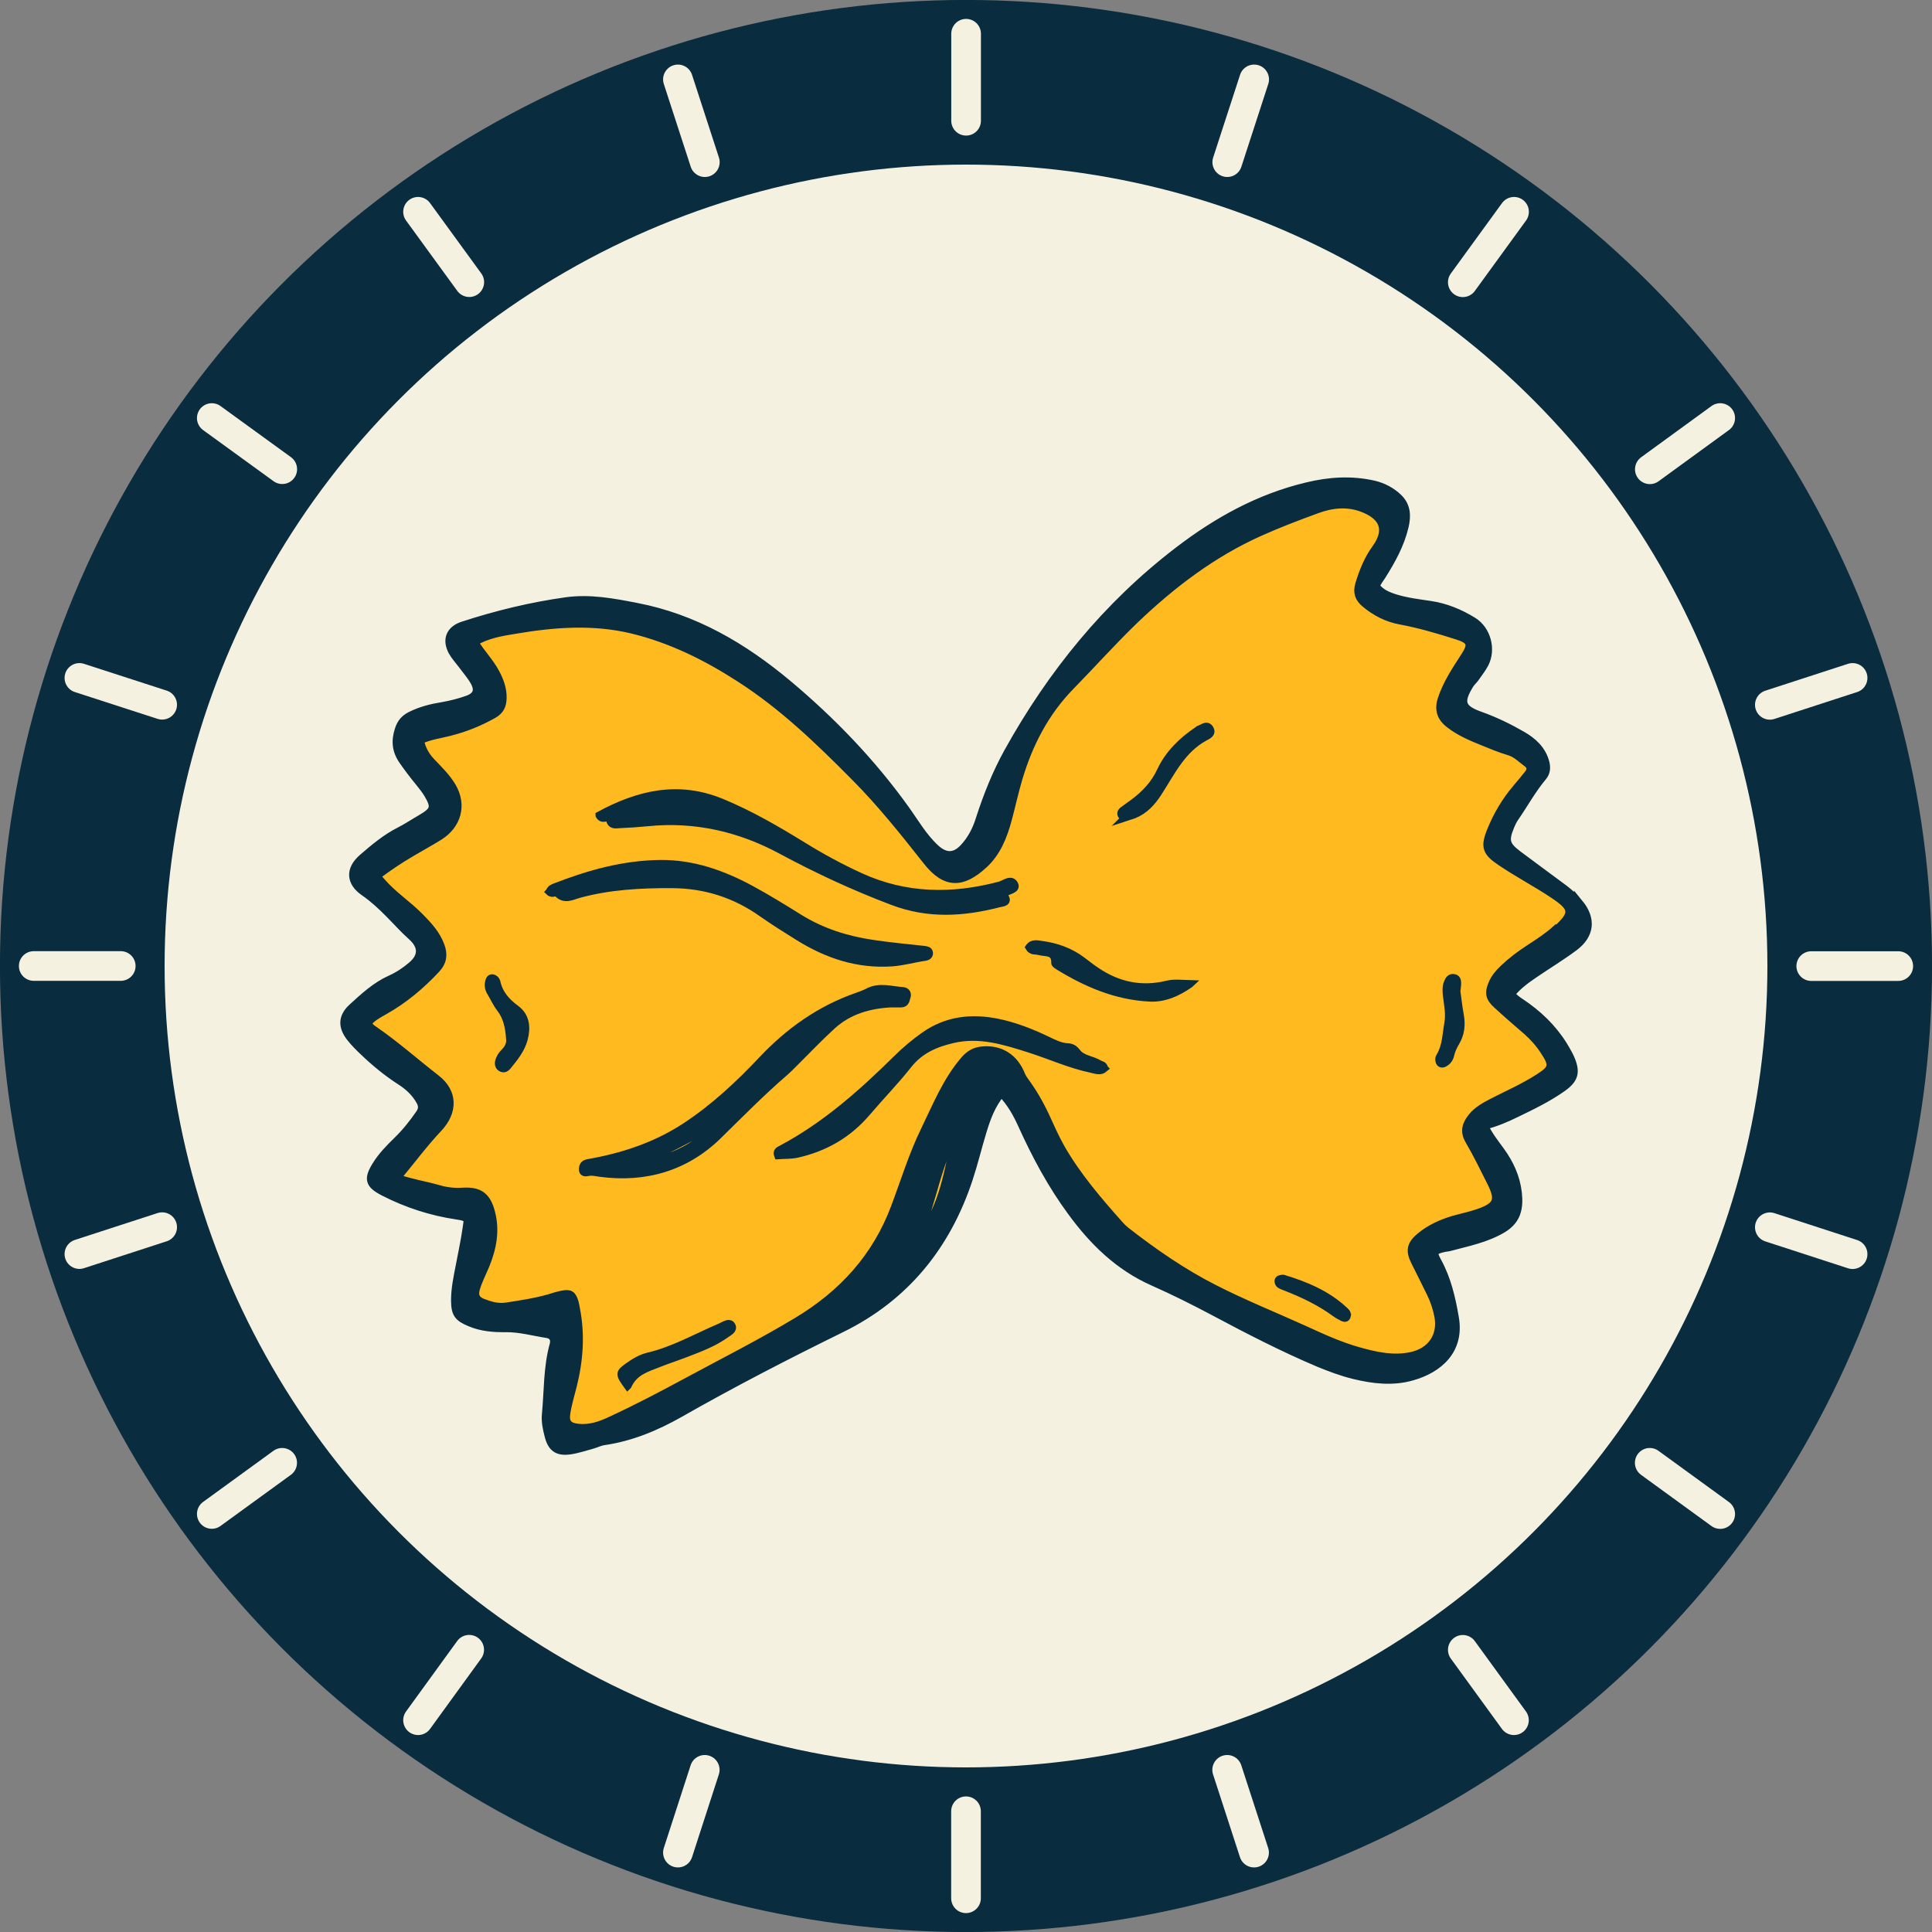 <?xml version="1.0" encoding="UTF-8"?><svg id="Layer_2" xmlns="http://www.w3.org/2000/svg" viewBox="0 0 208.98 208.98"><rect x="0" y="0" width="208.98" height="208.98" fill="#808080" stroke="none"/><defs><style>.cls-1{stroke-width:.84px;}.cls-1,.cls-2,.cls-3,.cls-4{stroke-miterlimit:10;}.cls-1,.cls-3,.cls-4{stroke:#0a2c3f;}.cls-1,.cls-4{fill:#0a2c3f;}.cls-2{fill:none;stroke:#f4f1e1;stroke-linecap:round;stroke-width:3.21px;}.cls-3{fill:#f4f1e1;stroke-width:3.21px;}.cls-4{stroke-width:3.37px;}.cls-5{fill:#ffba1f;}</style></defs><g id="Layer_1-2"><g><circle class="cls-4" cx="104.49" cy="104.49" r="102.81"/><circle class="cls-3" cx="104.49" cy="104.49" r="88.29"/><g><path class="cls-5" d="M170.27,102.48c-1.37,1.03-2.84,1.91-4.25,2.87-.92,.62-1.82,1.26-2.57,2.2,.47,.59,1.14,.93,1.7,1.35,1.82,1.33,3.33,2.94,4.4,4.93,.11,.2,.23,.41,.32,.62,.66,1.5,.49,2.28-.84,3.23-1.59,1.13-3.35,1.97-5.1,2.82-1.06,.52-2.15,.98-3.38,1.29,.5,1.04,1.16,1.87,1.78,2.72,.99,1.38,1.68,2.86,1.87,4.56,.18,1.62-.07,2.93-1.66,3.89-1.8,1.07-3.79,1.44-5.75,1.97-.18,.04-.36,.04-.54,.09-1.24,.25-1.26,.51-.75,1.44,1.04,1.89,1.51,3.97,1.88,6.07,.63,3.56-1.77,5.58-4.61,6.39-2.1,.61-4.22,.35-6.32-.15-1.3-.32-2.56-.8-3.8-1.3-3.88-1.64-7.61-3.57-11.33-5.55-2.17-1.15-4.35-2.24-6.6-3.24-3.72-1.65-6.49-4.38-8.84-7.59-2.14-2.92-3.85-6.1-5.34-9.39-.55-1.22-1.2-2.39-2.22-3.46-1.07,1.27-1.59,2.73-2.04,4.22-.51,1.68-.92,3.39-1.47,5.06-2.4,7.28-6.89,12.83-13.81,16.22-5.9,2.9-11.73,5.91-17.44,9.16-2.59,1.47-5.31,2.61-8.29,3.03-.41,.07-.8,.27-1.19,.38-.81,.22-1.6,.49-2.42,.61-1.34,.19-2-.28-2.33-1.59-.2-.76-.36-1.55-.29-2.33,.24-2.52,.15-5.07,.84-7.55,.14-.54-.04-1.01-.7-1.12-1.5-.23-2.98-.66-4.52-.63-1.3,.01-2.59-.09-3.81-.61-1.32-.55-1.62-.96-1.64-2.41,0-1.26,.25-2.49,.5-3.71,.27-1.36,.55-2.71,.75-4.09,.14-1.01,.32-1.17-1.05-1.37-2.76-.41-5.39-1.26-7.89-2.54-1.6-.82-1.78-1.39-.84-2.91,.62-.99,1.43-1.82,2.25-2.63,.94-.91,1.75-1.91,2.47-2.98,.3-.45,.3-.82,.06-1.28-.53-.97-1.32-1.68-2.22-2.25-1.4-.91-2.69-1.97-3.89-3.12-.51-.49-.99-.97-1.43-1.51-.96-1.22-.93-2.3,.19-3.31,1.26-1.15,2.52-2.32,4.11-3.04,.85-.39,1.62-.89,2.33-1.5,1.17-.99,1.13-2.1-.02-3.13-.86-.76-1.62-1.64-2.44-2.45-.84-.85-1.71-1.67-2.71-2.35-1.52-1.06-1.59-2.46-.18-3.69,1.26-1.08,2.53-2.15,4.03-2.92,.78-.4,1.53-.89,2.28-1.33,1.5-.87,1.61-1.23,.74-2.7-.26-.43-.59-.83-.91-1.23-.62-.75-1.19-1.52-1.76-2.32-.76-1.08-.86-2.17-.45-3.4,.24-.73,.63-1.18,1.29-1.51,1.09-.55,2.25-.84,3.45-1.03,.92-.15,1.81-.39,2.69-.7,1.02-.38,1.26-.98,.73-1.93-.36-.64-.86-1.2-1.3-1.8-.36-.48-.78-.93-1.07-1.45-.7-1.29-.27-2.36,1.14-2.83,3.66-1.19,7.39-2.1,11.2-2.63,2.56-.35,5.07,.12,7.58,.61,6.27,1.2,11.56,4.31,16.38,8.34,4.76,4,9.06,8.45,12.7,13.52,1.05,1.46,1.94,3.04,3.29,4.28,1.03,.93,2.02,.97,2.99-.04,.84-.88,1.39-1.94,1.76-3.12,.81-2.51,1.78-4.95,3.06-7.27,4.71-8.47,10.7-15.86,18.42-21.77,4.19-3.22,8.72-5.73,13.91-6.97,2.42-.59,4.84-.75,7.28-.19,.99,.23,1.9,.71,2.65,1.44,.9,.87,.94,1.94,.67,3.09-.45,1.97-1.43,3.7-2.49,5.38-.22,.35-.5,.66-.63,1.09,.51,.71,1.26,1.02,2.07,1.28,1.25,.39,2.53,.54,3.81,.73,1.68,.24,3.2,.87,4.63,1.76,1.5,.93,2.08,3.05,1.26,4.63-.3,.57-.72,1.08-1.08,1.61-.17,.22-.39,.41-.53,.64-1.17,1.89-.93,2.61,1.15,3.34,1.57,.56,3.07,1.29,4.51,2.12,1.17,.67,2.17,1.57,2.53,2.98,.14,.6,.08,1.08-.31,1.55-1.13,1.35-1.97,2.9-2.96,4.33-.21,.3-.38,.64-.52,.98-.65,1.55-.52,2.07,.8,3.06,1.67,1.26,3.35,2.48,5.02,3.72,.6,.44,1.14,.96,1.6,1.54,1.41,1.71,1.26,3.46-.54,4.8Z"/><path class="cls-1" d="M170.81,97.68c-.46-.57-1.01-1.09-1.6-1.54-1.67-1.25-3.35-2.46-5.02-3.72-1.31-.99-1.45-1.51-.8-3.06,.14-.34,.31-.69,.52-.98,.99-1.44,1.83-2.98,2.96-4.33,.39-.46,.45-.95,.31-1.55-.36-1.41-1.36-2.31-2.53-2.98-1.44-.83-2.94-1.56-4.51-2.12-2.08-.73-2.32-1.45-1.15-3.34,.14-.23,.36-.42,.53-.64,.36-.53,.78-1.04,1.08-1.61,.82-1.58,.24-3.7-1.26-4.63-1.43-.88-2.95-1.51-4.63-1.76-1.28-.19-2.56-.34-3.81-.73-.81-.26-1.56-.57-2.07-1.28,.13-.43,.41-.74,.63-1.09,1.06-1.68,2.03-3.41,2.49-5.38,.27-1.15,.22-2.22-.67-3.09-.75-.73-1.66-1.2-2.65-1.44-2.44-.56-4.86-.4-7.28,.19-5.19,1.24-9.72,3.76-13.91,6.97-7.72,5.91-13.71,13.29-18.42,21.77-1.28,2.32-2.25,4.76-3.06,7.27-.36,1.17-.92,2.23-1.76,3.12-.97,1.02-1.97,.97-2.99,.04-1.35-1.24-2.24-2.82-3.29-4.28-3.64-5.07-7.93-9.52-12.7-13.52-4.82-4.03-10.11-7.14-16.38-8.34-2.51-.49-5.02-.96-7.58-.61-3.81,.53-7.55,1.44-11.2,2.63-1.4,.46-1.83,1.54-1.14,2.83,.29,.52,.71,.97,1.07,1.45,.44,.6,.94,1.16,1.3,1.8,.53,.95,.29,1.56-.73,1.93-.87,.31-1.77,.54-2.69,.7-1.19,.19-2.35,.48-3.45,1.03-.66,.33-1.05,.78-1.29,1.51-.41,1.24-.31,2.32,.45,3.4,.56,.8,1.14,1.57,1.76,2.32,.32,.4,.64,.8,.91,1.23,.87,1.47,.76,1.82-.74,2.7-.75,.43-1.49,.93-2.28,1.33-1.5,.76-2.77,1.83-4.03,2.92-1.41,1.23-1.35,2.63,.18,3.69,.99,.68,1.87,1.5,2.71,2.35,.82,.82,1.58,1.69,2.44,2.45,1.15,1.03,1.19,2.13,.02,3.13-.71,.61-1.48,1.12-2.33,1.5-1.59,.72-2.85,1.89-4.11,3.04-1.12,1.02-1.15,2.1-.19,3.31,.43,.54,.92,1.03,1.43,1.51,1.2,1.15,2.49,2.21,3.89,3.12,.91,.57,1.69,1.28,2.22,2.25,.24,.46,.24,.83-.06,1.28-.73,1.07-1.54,2.08-2.47,2.98-.83,.81-1.64,1.64-2.25,2.63-.94,1.51-.76,2.09,.84,2.91,2.5,1.28,5.13,2.13,7.89,2.54,1.37,.2,1.19,.36,1.05,1.37-.2,1.38-.49,2.73-.75,4.09-.24,1.23-.5,2.45-.5,3.71,.01,1.45,.32,1.86,1.64,2.41,1.23,.52,2.51,.62,3.81,.61,1.54-.03,3.02,.4,4.52,.63,.65,.11,.84,.57,.7,1.12-.69,2.48-.6,5.03-.84,7.55-.08,.78,.09,1.57,.29,2.33,.33,1.32,.99,1.78,2.33,1.59,.82-.12,1.61-.39,2.42-.61,.4-.11,.78-.31,1.19-.38,2.97-.42,5.7-1.56,8.29-3.03,5.7-3.25,11.54-6.26,17.44-9.16,6.92-3.39,11.41-8.94,13.81-16.22,.55-1.67,.96-3.38,1.47-5.06,.45-1.49,.97-2.95,2.04-4.22,1.02,1.07,1.67,2.24,2.22,3.46,1.49,3.29,3.19,6.47,5.34,9.39,2.35,3.22,5.12,5.94,8.84,7.59,2.24,.99,4.43,2.09,6.6,3.24,3.71,1.98,7.45,3.91,11.33,5.55,1.24,.51,2.5,.98,3.8,1.3,2.1,.51,4.22,.76,6.32,.15,2.84-.81,5.24-2.83,4.61-6.39-.36-2.1-.84-4.18-1.88-6.07-.51-.93-.49-1.18,.75-1.44,.18-.04,.36-.04,.54-.09,1.96-.53,3.94-.9,5.75-1.97,1.59-.96,1.83-2.27,1.66-3.89-.19-1.7-.87-3.18-1.87-4.56-.62-.85-1.28-1.68-1.78-2.72,1.23-.31,2.32-.77,3.38-1.29,1.76-.85,3.51-1.69,5.1-2.82,1.33-.95,1.5-1.72,.84-3.23-.09-.21-.21-.42-.32-.62-1.07-1.99-2.57-3.6-4.4-4.93-.56-.42-1.23-.76-1.7-1.35,.75-.94,1.66-1.58,2.57-2.2,1.41-.96,2.88-1.85,4.25-2.87,1.8-1.34,1.96-3.08,.54-4.8Zm-36.74-41.71c-.18,.68-.64,.63-1.1,.99,.26-.69,.74-.61,1.1-.99Zm-43.81,24.54c.56,.56,1.12,1.13,1.68,1.68-.04,.04-.08,.09-.11,.12-.54-.57-1.08-1.16-1.62-1.73,.02-.02,.03-.04,.06-.07Zm-30.24,63.01c-.18,.01-.33-.06-.46-.19-.09-.1-.08-.19,.04-.21,.24-.04,.42,.09,.57,.26-.06,.04-.1,.12-.15,.13Zm-.27-2.28q1.37-.33,1.68,.73c-.54-.23-.99-.43-1.68-.73Zm1.35,7.47c-.21-.27-.06-.56-.03-.84,0-.02-.01-.04-.02-.07,.01,0,.03-.01,.04-.02,.08-.24,.17-.46,.24-.67,.12,.31,.12,.56-.24,.67-.01,.02-.01,.04-.02,.07v.02c.1,.28,.09,.55,.03,.84Zm31.74-7.47c.24-.45,.61-.57,1.24-.78-.41,.54-.77,.67-1.24,.78Zm4.69-6.63c.7-2.61,1.87-5.02,2.92-7.48-.71,2.6-1.03,5.35-2.92,7.48Zm2.5-1.61c-.15,.22-.24,.5-.73,.7,1.67-3.9,2.08-8.09,4.3-11.6-.96,3.71-1.26,7.64-3.57,10.91Zm2.91-11.71c.27-1.85,1.83-4.05,3.28-4.68-1.2,1.51-2.25,2.91-3.28,4.68Zm48.64,26.35c.43-.19,.78-.17,1.26-.11-.46,.34-.82,.3-1.26,.11Zm11.08-17.51c.23,1.32,.22,1.33-1.29,1.48,.33-.64,1.07-.82,1.29-1.48Zm5.64-29.62c-.9,.81-1.91,1.46-2.92,2.12-.97,.63-1.9,1.33-2.74,2.13-.51,.48-.96,1.01-1.23,1.66-.41,.97-.31,1.51,.48,2.23,1.05,.97,2.13,1.91,3.23,2.85,.73,.64,1.38,1.37,1.91,2.19,1.01,1.52,.94,1.91-.59,2.88-1.56,1.01-3.26,1.76-4.91,2.6-.86,.45-1.74,.9-2.35,1.69-.61,.77-.85,1.52-.28,2.5,.87,1.48,1.61,3.03,2.38,4.55,.94,1.88,.69,2.54-1.28,3.24-.91,.32-1.87,.52-2.8,.78-1.3,.39-2.52,.94-3.57,1.81-1.06,.87-1.18,1.56-.57,2.76,.55,1.12,1.13,2.23,1.67,3.36,.39,.78,.67,1.62,.84,2.5,.41,2.13-.75,3.83-2.89,4.3-1.92,.42-3.78,.02-5.61-.49-2.1-.57-4.08-1.49-6.05-2.39-3.25-1.47-6.56-2.8-9.72-4.42-3.38-1.72-6.51-3.89-9.5-6.22-.25-.2-.49-.43-.7-.67-2.31-2.6-4.57-5.23-6.31-8.25-.64-1.13-1.16-2.31-1.7-3.49-.63-1.35-1.37-2.63-2.25-3.82-.13-.18-.26-.38-.35-.59-.74-1.92-2.3-2.91-4.29-2.7-.76,.08-1.33,.4-1.87,1.02-1.94,2.24-3.02,4.96-4.29,7.57-1.33,2.72-2.2,5.6-3.26,8.41-2.02,5.38-5.67,9.36-10.55,12.29-3.85,2.32-7.85,4.34-11.8,6.47-2.76,1.49-5.55,2.96-8.41,4.28-1.1,.52-2.23,.9-3.47,.77-1.04-.1-1.44-.52-1.28-1.55,.15-1.01,.45-1.98,.7-2.97,.69-2.77,.9-5.56,.33-8.39-.04-.22-.08-.45-.14-.67-.25-.82-.5-.99-1.32-.83-.5,.09-.97,.25-1.47,.4-1.51,.43-3.07,.66-4.63,.9-.9,.13-1.74-.12-2.56-.44-.67-.27-.9-.73-.7-1.44,.25-.9,.69-1.71,1.04-2.56,.75-1.83,1.13-3.71,.62-5.69-.45-1.77-1.25-2.41-3.08-2.3-.88,.06-1.74-.03-2.6-.28-1.4-.41-2.87-.62-4.53-1.19,1.6-1.92,2.95-3.75,4.5-5.39,1.66-1.77,1.67-3.88-.24-5.36-2.23-1.73-4.34-3.61-6.67-5.22-.25-.18-.56-.33-.72-.81,.43-.57,1.12-.93,1.79-1.31,2.11-1.19,3.94-2.72,5.6-4.5,.74-.8,.82-1.58,.48-2.52-.46-1.26-1.34-2.21-2.25-3.13-1.3-1.33-2.87-2.33-4.1-3.75-.18-.21-.36-.41-.6-.67,1.25-.93,2.5-1.78,3.81-2.54,.99-.59,2.01-1.14,2.99-1.75,1.97-1.24,2.55-3.39,1.4-5.37-.6-1.02-1.43-1.82-2.23-2.66-.62-.65-1.06-1.38-1.25-2.36,1.04-.5,2.19-.63,3.28-.92,1.62-.41,3.14-1.03,4.61-1.85,.78-.43,1.03-.99,1.05-1.78,.03-1.01-.31-1.9-.77-2.77-.63-1.18-1.59-2.13-2.29-3.31,1.39-.82,2.91-1.07,4.4-1.31,4.23-.72,8.45-1.04,12.68-.02,4.19,1.02,7.98,2.9,11.58,5.22,4.67,2.99,8.63,6.81,12.51,10.73,2.82,2.84,5.29,5.94,7.75,9.06,2.04,2.6,3.87,2.51,6.18,.39,1.41-1.29,2.1-3.03,2.59-4.83,.4-1.48,.72-2.97,1.15-4.43,1.12-3.78,2.87-7.2,5.66-10.05,2.33-2.38,4.55-4.87,6.95-7.18,4-3.82,8.38-7.16,13.46-9.44,2.02-.91,4.1-1.7,6.18-2.46,1.64-.61,3.33-.8,5.02-.14,1.83,.71,3.03,2.04,1.39,4.32-.86,1.18-1.38,2.49-1.8,3.87-.28,.92-.03,1.54,.62,2.09,1.12,.94,2.36,1.59,3.82,1.86,2.1,.39,4.13,.99,6.17,1.64,1.5,.48,1.65,.94,.76,2.28-.93,1.44-1.87,2.85-2.43,4.5-.42,1.22-.11,2.07,.84,2.8,1.07,.83,2.31,1.36,3.55,1.86,.95,.39,1.89,.78,2.86,1.07,.8,.23,1.33,.81,1.96,1.27,.46,.33,.46,.76,.11,1.19-.41,.51-.82,1.01-1.24,1.5-1.18,1.38-2.1,2.93-2.78,4.62-.71,1.75-.49,2.32,1.04,3.35,1.87,1.27,3.89,2.32,5.77,3.58,2.17,1.45,2.19,2.03,.29,3.77Z"/><path class="cls-1" d="M64.84,88.19c4.22-2.28,8.48-3.31,13.14-1.41,3.18,1.3,6.12,3.03,9.03,4.82,1.93,1.19,3.92,2.26,5.98,3.21,4.94,2.27,10,2.33,15.17,.96,.51-.14,1.23-.79,1.57-.08,.25,.51-.64,.61-1.03,.87-.11,.07-.28,.13-.15,.28,.67,.8-.11,.78-.53,.89-3.83,.99-7.61,1.22-11.43-.23-4.16-1.57-8.15-3.42-12.07-5.53-4.45-2.4-9.31-3.54-14.45-3.02-1.01,.1-2.03,.17-3.04,.21-.42,.02-.91,.18-1.07-.53-.12-.54-.76,.21-1.12-.43Zm1.78,.05c2-.35,3.82-.66,5.65-.78,1.85-.12,3.7,0,5.52,.39-3.48-1.77-7.72-1.58-11.18,.39Z"/><path class="cls-1" d="M96.51,108.54c-2.41,.11-4.66,.72-6.49,2.38-1.44,1.31-2.77,2.72-4.15,4.09-.33,.33-.65,.66-1,.96-2.52,2.17-4.84,4.54-7.21,6.86-3.49,3.41-7.87,4.7-12.76,4.04-.41-.05-.81-.17-1.24-.09-.26,.05-.63,.13-.62-.28,0-.33,.08-.62,.61-.71,3.76-.65,7.35-1.85,10.55-3.96,3.06-2.02,5.74-4.52,8.25-7.18,2.91-3.09,6.26-5.46,10.27-6.86,.39-.14,.79-.28,1.15-.47,1.25-.67,2.53-.21,3.79-.13,.31,.02,.53,.26,.43,.58-.11,.31-.1,.78-.62,.78-.32,0-.65,0-.97,0Zm-18.83,12.96c-3.09,1.54-6.06,3.32-9.31,4.51,3.67-.33,6.85-1.67,9.31-4.51Zm8.18-7.67q-1.3,.81-1.69,1.68c.67-.49,1.21-1.04,1.69-1.68Z"/><path class="cls-1" d="M59.45,96.46c.13-.37,.43-.43,.67-.53,3.64-1.41,7.36-2.45,11.31-2.49,3.54-.03,6.73,1.11,9.77,2.75,1.79,.97,3.52,2.04,5.24,3.11,2.44,1.52,5.11,2.36,7.93,2.78,1.86,.28,3.74,.45,5.6,.66,.23,.03,.5,.05,.53,.34,.03,.28-.23,.4-.44,.43-1.19,.17-2.35,.51-3.56,.6-3.71,.26-7.02-.85-10.12-2.78-1.33-.83-2.66-1.66-3.94-2.56-2.93-2.07-6.15-3.1-9.74-3.12-3.39-.02-6.75,.16-10.04,1.05-.79,.21-1.63,.75-2.4-.15-.12-.15-.51,.22-.82-.08Zm7.62-1.44c.4,.09,.8,.24,1.3,.03-.19-.06-.27-.1-.36-.1-.31,.01-.63,.05-.94,.07Z"/><path class="cls-1" d="M119.45,115.57c-.43,.37-.91,.16-1.38,.06-2.32-.49-4.47-1.47-6.72-2.19-2.68-.85-5.39-1.71-8.29-1.03-1.89,.44-3.55,1.15-4.82,2.75-1.4,1.78-2.99,3.4-4.46,5.13-2.02,2.39-4.58,3.86-7.61,4.53-.65,.14-1.35,.1-2.02,.15-.16-.42,.12-.53,.35-.65,4.76-2.52,8.73-6.05,12.53-9.8,.92-.91,1.91-1.74,2.97-2.49,2.44-1.71,5.11-1.99,7.95-1.41,1.87,.39,3.63,1.09,5.34,1.91,.71,.34,1.41,.7,2.22,.74,.43,.02,.69,.19,.99,.58,.57,.74,1.63,.76,2.41,1.25,.18,.11,.46,.08,.53,.46Zm-30.98,7.57c1.64-.48,2.18-.82,2.84-1.82-.86,.55-1.72,1.1-2.84,1.82Z"/><path class="cls-1" d="M128.67,106.45c-1.32,.91-2.72,1.55-4.31,1.47-3.6-.18-6.8-1.54-9.83-3.4-.15-.1-.4-.24-.4-.36,.05-1.34-1.03-1.07-1.78-1.28-.34-.09-.76,.04-1.02-.4,.36-.51,.91-.34,1.36-.28,1.57,.21,3.04,.73,4.32,1.69,.52,.39,1.02,.79,1.56,1.15,2.37,1.6,4.91,2.14,7.75,1.44,.7-.17,1.54-.06,2.36-.04Z"/><path class="cls-1" d="M67.89,149.89c-.92-1.28-.91-1.37,.03-2.05,.68-.49,1.41-.93,2.21-1.12,2.77-.65,5.22-2.08,7.8-3.17,.08-.04,.16-.09,.25-.13,.33-.14,.75-.43,.97,0,.2,.4-.27,.62-.56,.83-1.35,.99-2.92,1.57-4.46,2.16-.99,.38-2,.71-2.98,1.1-1.24,.49-2.56,.85-3.25,2.37Z"/><path class="cls-1" d="M121.81,88.37c-.25-.05-.45-.05-.52-.27-.06-.22,.07-.35,.22-.46,.37-.27,.75-.53,1.12-.81,1.24-.92,2.26-2,2.93-3.44,.86-1.84,2.29-3.23,3.96-4.36,.08-.05,.15-.13,.23-.15,.37-.11,.79-.56,1.1-.05,.32,.52-.23,.72-.57,.91-2.45,1.34-3.59,3.79-5.01,5.99-.67,1.04-1.46,1.91-2.62,2.38-.3,.12-.61,.19-.85,.27Z"/><path class="cls-1" d="M55.17,112.42c-.1-1.38-.33-2.43-1.05-3.36-.42-.54-.7-1.19-1.06-1.78-.23-.38-.26-.8-.13-1.2,.11-.35,.37-.35,.63-.12,.06,.06,.12,.15,.14,.23,.27,1.29,1.05,2.18,2.1,2.95,1.1,.81,1.19,2.02,.86,3.26-.31,1.14-1.05,2.04-1.78,2.93-.15,.18-.35,.31-.6,.2-.31-.13-.37-.42-.31-.69,.1-.41,.33-.76,.63-1.05,.47-.45,.61-1.01,.57-1.37Z"/><path class="cls-1" d="M157.54,107.17c.1,.69,.2,1.68,.38,2.66,.19,1.04,.07,2.02-.47,2.92-.26,.44-.47,.9-.58,1.39-.09,.39-.32,.67-.65,.85-.33,.18-.52,0-.55-.35-.01-.13,.04-.28,.11-.39,.66-1.11,.65-2.35,.87-3.57,.18-1.03-.03-1.93-.14-2.89-.06-.5-.11-1.01,.09-1.5,.13-.31,.3-.6,.7-.5,.35,.08,.32,.4,.33,.67,0,.14-.03,.27-.08,.71Z"/><path class="cls-1" d="M145.7,142.3c-.05,.27-.22,.31-.41,.22-.29-.14-.58-.3-.84-.49-1.65-1.21-3.48-2.08-5.37-2.82-.21-.08-.44-.16-.63-.28-.09-.06-.17-.22-.17-.34,0-.25,.23-.24,.4-.28,.04,0,.09,0,.14,0,2.4,.73,4.69,1.68,6.56,3.42,.16,.15,.37,.3,.31,.56Z"/></g><line class="cls-2" x1="104.49" y1="205.33" x2="104.49" y2="195.92"/><line class="cls-2" x1="135.65" y1="200.39" x2="132.74" y2="191.44"/><line class="cls-2" x1="163.76" y1="186.07" x2="158.23" y2="178.46"/><line class="cls-2" x1="186.07" y1="163.77" x2="178.45" y2="158.23"/><line class="cls-2" x1="200.39" y1="135.66" x2="191.44" y2="132.75"/><line class="cls-2" x1="205.33" y1="104.5" x2="195.92" y2="104.5"/><line class="cls-2" x1="200.39" y1="73.33" x2="191.44" y2="76.24"/><line class="cls-2" x1="186.07" y1="45.22" x2="178.46" y2="50.76"/><line class="cls-2" x1="163.77" y1="22.91" x2="158.23" y2="30.53"/><line class="cls-2" x1="135.66" y1="8.59" x2="132.75" y2="17.54"/><line class="cls-2" x1="104.5" y1="3.65" x2="104.5" y2="13.06"/><line class="cls-2" x1="73.33" y1="8.59" x2="76.24" y2="17.54"/><line class="cls-2" x1="45.22" y1="22.91" x2="50.76" y2="30.52"/><line class="cls-2" x1="22.91" y1="45.22" x2="30.53" y2="50.75"/><line class="cls-2" x1="8.59" y1="73.33" x2="17.54" y2="76.23"/><line class="cls-2" x1="3.65" y1="104.49" x2="13.06" y2="104.49"/><line class="cls-2" x1="8.59" y1="135.65" x2="17.54" y2="132.74"/><line class="cls-2" x1="22.91" y1="163.76" x2="30.52" y2="158.23"/><line class="cls-2" x1="45.22" y1="186.07" x2="50.75" y2="178.45"/><line class="cls-2" x1="73.33" y1="200.39" x2="76.23" y2="191.44"/></g></g></svg>